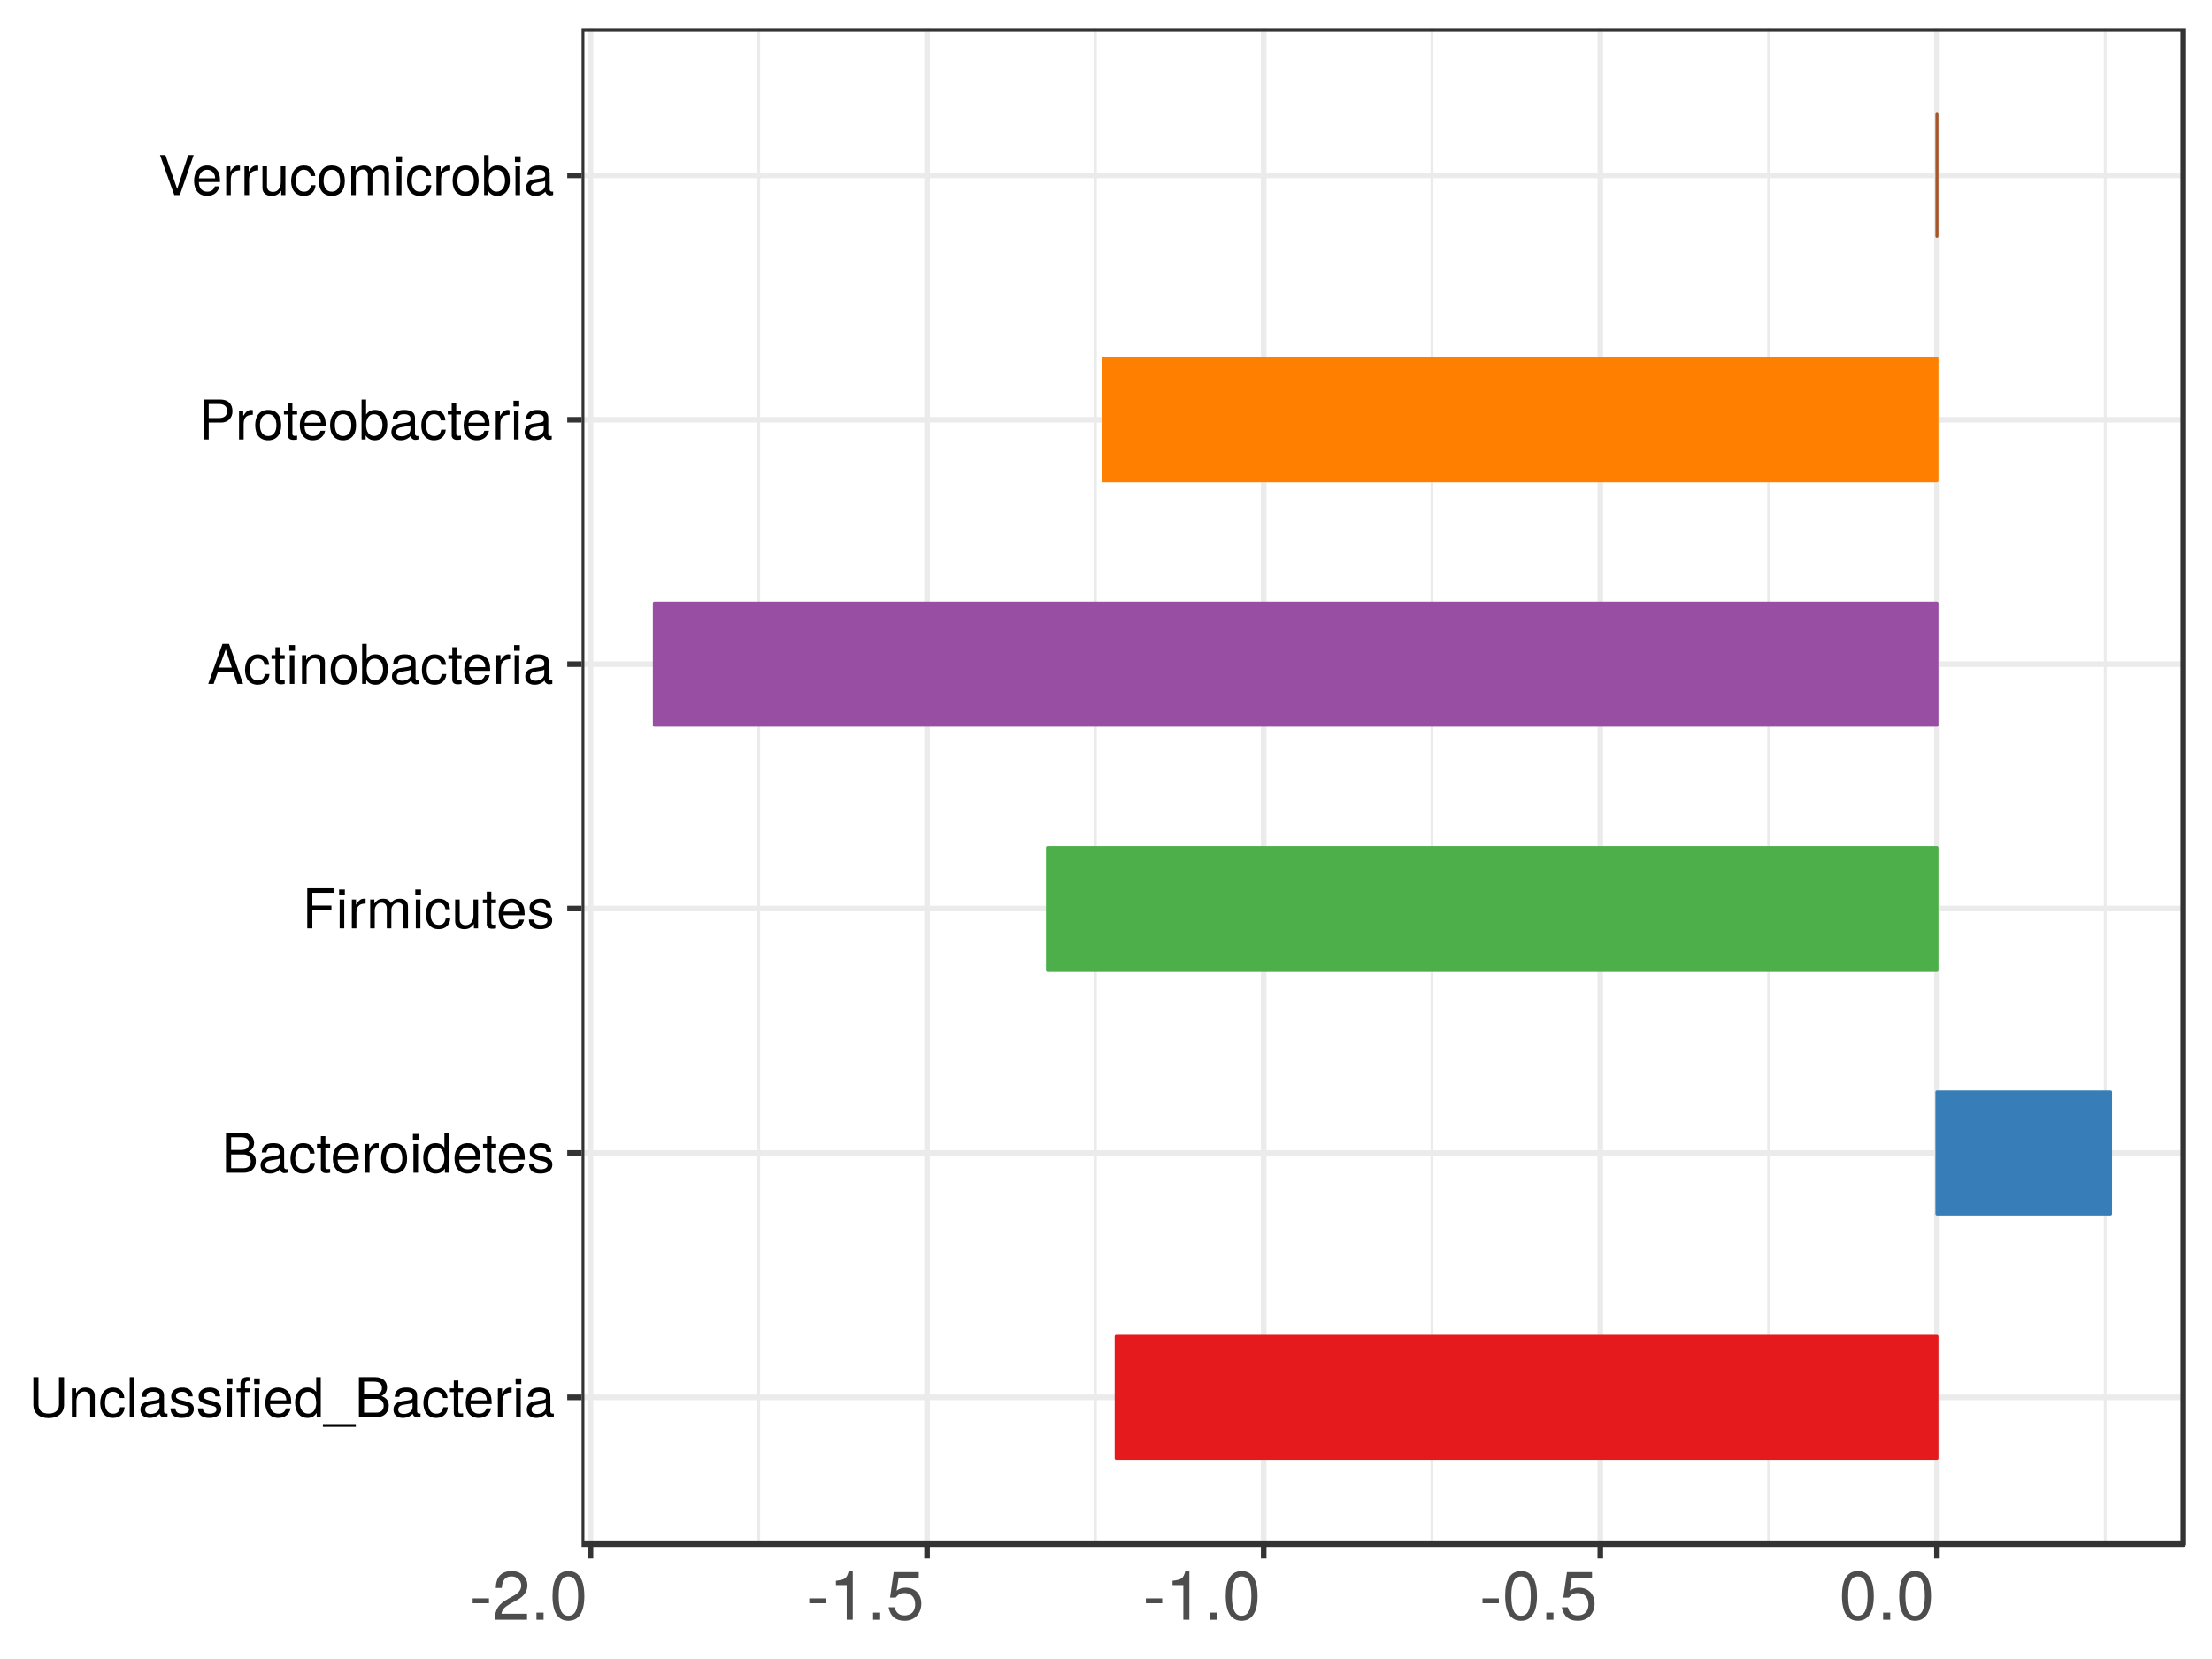 <?xml version="1.0" encoding="UTF-8"?>
<svg xmlns="http://www.w3.org/2000/svg" xmlns:xlink="http://www.w3.org/1999/xlink" width="768pt" height="576pt" viewBox="0 0 768 576" version="1.1">
<defs>
<g>
<symbol overflow="visible" id="glyph0-0">
<path style="stroke:none;" d=""/>
</symbol>
<symbol overflow="visible" id="glyph0-1">
<path style="stroke:none;" d="M 12.281 -4.234 L 12.281 -13.891 L 10.516 -13.891 L 10.516 -4.234 C 10.516 -2.359 9.156 -1.219 6.938 -1.219 C 4.859 -1.219 3.391 -2.203 3.391 -4.234 L 3.391 -13.891 L 1.625 -13.891 L 1.625 -4.234 C 1.625 -1.406 3.641 0.344 6.938 0.344 C 10.188 0.344 12.281 -1.453 12.281 -4.234 Z M 12.281 -4.234 "/>
</symbol>
<symbol overflow="visible" id="glyph0-2">
<path style="stroke:none;" d="M 9.281 0 L 9.281 -7.547 C 9.281 -9.203 8.031 -10.266 6.109 -10.266 C 4.625 -10.266 3.672 -9.688 2.797 -8.297 L 2.797 -9.984 L 1.328 -9.984 L 1.328 0 L 2.922 0 L 2.922 -5.5 C 2.922 -7.547 4.016 -8.875 5.641 -8.875 C 6.891 -8.875 7.688 -8.109 7.688 -6.906 L 7.688 0 Z M 9.281 0 "/>
</symbol>
<symbol overflow="visible" id="glyph0-3">
<path style="stroke:none;" d="M 9.078 -3.422 L 7.484 -3.422 C 7.219 -1.828 6.406 -1.188 5.047 -1.188 C 3.297 -1.188 2.25 -2.531 2.25 -4.891 C 2.25 -7.391 3.281 -8.797 5.016 -8.797 C 6.344 -8.797 7.188 -8.016 7.375 -6.625 L 8.969 -6.625 C 8.781 -9.062 7.25 -10.266 5.031 -10.266 C 2.344 -10.266 0.594 -8.203 0.594 -4.891 C 0.594 -1.672 2.297 0.281 5.016 0.281 C 7.391 0.281 8.891 -1.141 9.078 -3.422 Z M 9.078 -3.422 "/>
</symbol>
<symbol overflow="visible" id="glyph0-4">
<path style="stroke:none;" d="M 2.875 0 L 2.875 -13.891 L 1.297 -13.891 L 1.297 0 Z M 2.875 0 "/>
</symbol>
<symbol overflow="visible" id="glyph0-5">
<path style="stroke:none;" d="M 10.188 -0.031 L 10.188 -1.234 C 10.016 -1.203 9.938 -1.203 9.844 -1.203 C 9.297 -1.203 8.984 -1.484 8.984 -1.984 L 8.984 -7.547 C 8.984 -9.312 7.688 -10.266 5.234 -10.266 C 2.812 -10.266 1.328 -9.328 1.234 -7.031 L 2.844 -7.031 C 2.969 -8.25 3.688 -8.797 5.188 -8.797 C 6.609 -8.797 7.406 -8.266 7.406 -7.312 L 7.406 -6.891 C 7.406 -6.234 7.016 -5.938 5.75 -5.797 C 3.5 -5.5 3.156 -5.422 2.547 -5.188 C 1.391 -4.703 0.797 -3.812 0.797 -2.594 C 0.797 -0.781 2.062 0.281 4.078 0.281 C 5.359 0.281 6.594 -0.25 7.469 -1.188 C 7.641 -0.422 8.328 0.141 9.109 0.141 C 9.422 0.141 9.672 0.094 10.188 -0.031 Z M 7.406 -3.453 C 7.406 -2.016 5.969 -1.109 4.422 -1.109 C 3.188 -1.109 2.453 -1.547 2.453 -2.625 C 2.453 -3.672 3.156 -4.141 4.859 -4.375 C 6.531 -4.609 6.875 -4.688 7.406 -4.938 Z M 7.406 -3.453 "/>
</symbol>
<symbol overflow="visible" id="glyph0-6">
<path style="stroke:none;" d="M 8.75 -2.797 C 8.75 -4.281 7.906 -5.031 5.922 -5.5 L 4.406 -5.859 C 3.109 -6.172 2.547 -6.594 2.547 -7.297 C 2.547 -8.203 3.375 -8.797 4.672 -8.797 C 5.938 -8.797 6.625 -8.25 6.672 -7.203 L 8.344 -7.203 C 8.328 -9.156 7.031 -10.266 4.719 -10.266 C 2.406 -10.266 0.891 -9.062 0.891 -7.219 C 0.891 -5.656 1.688 -4.922 4.062 -4.344 L 5.547 -3.984 C 6.641 -3.719 7.078 -3.391 7.078 -2.672 C 7.078 -1.734 6.156 -1.188 4.766 -1.188 C 3.328 -1.188 2.531 -1.531 2.328 -3.047 L 0.641 -3.047 C 0.719 -0.75 2.016 0.281 4.625 0.281 C 7.141 0.281 8.75 -0.875 8.75 -2.797 Z M 8.75 -2.797 "/>
</symbol>
<symbol overflow="visible" id="glyph0-7">
<path style="stroke:none;" d="M 2.922 0 L 2.922 -9.984 L 1.328 -9.984 L 1.328 0 Z M 3.125 -11.484 L 3.125 -13.469 L 1.141 -13.469 L 1.141 -11.484 Z M 3.125 -11.484 "/>
</symbol>
<symbol overflow="visible" id="glyph0-8">
<path style="stroke:none;" d="M 4.922 -8.688 L 4.922 -9.984 L 3.25 -9.984 L 3.25 -11.547 C 3.25 -12.203 3.641 -12.547 4.359 -12.547 C 4.5 -12.547 4.547 -12.547 4.922 -12.531 L 4.922 -13.844 C 4.547 -13.922 4.344 -13.938 4.016 -13.938 C 2.547 -13.938 1.672 -13.109 1.672 -11.672 L 1.672 -9.984 L 0.344 -9.984 L 0.344 -8.688 L 1.672 -8.688 L 1.672 0 L 3.25 0 L 3.25 -8.688 Z M 8.172 0 L 8.172 -9.984 L 6.594 -9.984 L 6.594 0 Z M 8.375 -11.484 L 8.375 -13.469 L 6.406 -13.469 L 6.406 -11.484 Z M 8.375 -11.484 "/>
</symbol>
<symbol overflow="visible" id="glyph0-9">
<path style="stroke:none;" d="M 9.766 -4.531 C 9.766 -5.984 9.656 -6.891 9.375 -7.641 C 8.719 -9.281 7.203 -10.266 5.328 -10.266 C 2.547 -10.266 0.766 -8.203 0.766 -4.938 C 0.766 -1.656 2.5 0.281 5.297 0.281 C 7.578 0.281 9.156 -1.016 9.562 -3.031 L 7.969 -3.031 C 7.531 -1.719 6.625 -1.188 5.359 -1.188 C 3.688 -1.188 2.453 -2.25 2.422 -4.531 Z M 8.078 -5.938 C 8.078 -5.938 8.078 -5.859 8.062 -5.828 L 2.453 -5.828 C 2.594 -7.594 3.719 -8.797 5.312 -8.797 C 6.875 -8.797 8.078 -7.5 8.078 -5.938 Z M 8.078 -5.938 "/>
</symbol>
<symbol overflow="visible" id="glyph0-10">
<path style="stroke:none;" d="M 9.422 0 L 9.422 -13.891 L 7.844 -13.891 L 7.844 -8.719 C 7.188 -9.734 6.109 -10.266 4.781 -10.266 C 2.188 -10.266 0.5 -8.266 0.5 -5.078 C 0.5 -1.719 2.156 0.281 4.844 0.281 C 6.203 0.281 7.156 -0.234 8.016 -1.469 L 8.016 0 Z M 7.844 -4.953 C 7.844 -2.641 6.75 -1.203 5.062 -1.203 C 3.312 -1.203 2.156 -2.672 2.156 -4.984 C 2.156 -7.312 3.312 -8.781 5.047 -8.781 C 6.766 -8.781 7.844 -7.25 7.844 -4.953 Z M 7.844 -4.953 "/>
</symbol>
<symbol overflow="visible" id="glyph0-11">
<path style="stroke:none;" d="M 11.016 3.375 L 11.016 2.422 L -0.422 2.422 L -0.422 3.375 Z M 11.016 3.375 "/>
</symbol>
<symbol overflow="visible" id="glyph0-12">
<path style="stroke:none;" d="M 11.859 -3.969 C 11.859 -5.641 11.109 -6.641 9.328 -7.328 C 10.594 -7.922 11.25 -8.953 11.25 -10.359 C 11.25 -12.375 9.766 -13.891 7.141 -13.891 L 1.5 -13.891 L 1.5 0 L 7.766 0 C 10.266 0 11.859 -1.672 11.859 -3.969 Z M 9.484 -10.109 C 9.484 -8.703 8.672 -7.906 6.703 -7.906 L 3.281 -7.906 L 3.281 -12.328 L 6.703 -12.328 C 8.672 -12.328 9.484 -11.516 9.484 -10.109 Z M 10.094 -3.938 C 10.094 -2.609 9.281 -1.562 7.594 -1.562 L 3.281 -1.562 L 3.281 -6.344 L 7.594 -6.344 C 9.281 -6.344 10.094 -5.297 10.094 -3.938 Z M 10.094 -3.938 "/>
</symbol>
<symbol overflow="visible" id="glyph0-13">
<path style="stroke:none;" d="M 4.844 0 L 4.844 -1.328 C 4.625 -1.281 4.375 -1.25 4.078 -1.25 C 3.391 -1.25 3.203 -1.453 3.203 -2.156 L 3.203 -8.688 L 4.844 -8.688 L 4.844 -9.984 L 3.203 -9.984 L 3.203 -12.719 L 1.625 -12.719 L 1.625 -9.984 L 0.266 -9.984 L 0.266 -8.688 L 1.625 -8.688 L 1.625 -1.453 C 1.625 -0.438 2.297 0.141 3.547 0.141 C 3.922 0.141 4.297 0.094 4.844 0 Z M 4.844 0 "/>
</symbol>
<symbol overflow="visible" id="glyph0-14">
<path style="stroke:none;" d="M 6.109 -8.594 L 6.109 -10.203 C 5.844 -10.25 5.719 -10.266 5.5 -10.266 C 4.469 -10.266 3.688 -9.656 2.781 -8.172 L 2.781 -9.984 L 1.328 -9.984 L 1.328 0 L 2.922 0 L 2.922 -5.188 C 2.922 -7.422 3.656 -8.547 6.109 -8.594 Z M 6.109 -8.594 "/>
</symbol>
<symbol overflow="visible" id="glyph0-15">
<path style="stroke:none;" d="M 9.719 -4.922 C 9.719 -8.359 8.062 -10.266 5.188 -10.266 C 2.375 -10.266 0.688 -8.344 0.688 -4.984 C 0.688 -1.641 2.359 0.281 5.203 0.281 C 8 0.281 9.719 -1.641 9.719 -4.922 Z M 8.062 -4.938 C 8.062 -2.594 6.953 -1.188 5.203 -1.188 C 3.422 -1.188 2.344 -2.578 2.344 -4.984 C 2.344 -7.391 3.422 -8.797 5.203 -8.797 C 6.984 -8.797 8.062 -7.406 8.062 -4.938 Z M 8.062 -4.938 "/>
</symbol>
<symbol overflow="visible" id="glyph0-16">
<path style="stroke:none;" d="M 11.031 -12.328 L 11.031 -13.891 L 1.719 -13.891 L 1.719 0 L 3.484 0 L 3.484 -6.328 L 10.109 -6.328 L 10.109 -7.891 L 3.484 -7.891 L 3.484 -12.328 Z M 11.031 -12.328 "/>
</symbol>
<symbol overflow="visible" id="glyph0-17">
<path style="stroke:none;" d="M 14.469 0 L 14.469 -7.484 C 14.469 -9.281 13.484 -10.266 11.625 -10.266 C 10.281 -10.266 9.484 -9.859 8.547 -8.75 C 7.969 -9.812 7.156 -10.266 5.859 -10.266 C 4.531 -10.266 3.656 -9.766 2.797 -8.578 L 2.797 -9.984 L 1.359 -9.984 L 1.359 0 L 2.938 0 L 2.938 -6.266 C 2.938 -7.719 3.984 -8.875 5.281 -8.875 C 6.453 -8.875 7.125 -8.156 7.125 -6.875 L 7.125 0 L 8.703 0 L 8.703 -6.266 C 8.703 -7.719 9.766 -8.875 11.062 -8.875 C 12.234 -8.875 12.891 -8.141 12.891 -6.875 L 12.891 0 Z M 14.469 0 "/>
</symbol>
<symbol overflow="visible" id="glyph0-18">
<path style="stroke:none;" d="M 9.188 0 L 9.188 -9.984 L 7.594 -9.984 L 7.594 -4.469 C 7.594 -2.438 6.531 -1.109 4.875 -1.109 C 3.625 -1.109 2.812 -1.859 2.812 -3.062 L 2.812 -9.984 L 1.234 -9.984 L 1.234 -2.438 C 1.234 -0.781 2.469 0.281 4.422 0.281 C 5.891 0.281 6.812 -0.234 7.75 -1.547 L 7.75 0 Z M 9.188 0 "/>
</symbol>
<symbol overflow="visible" id="glyph0-19">
<path style="stroke:none;" d="M 12.438 0 L 7.562 -13.891 L 5.281 -13.891 L 0.328 0 L 2.203 0 L 3.672 -4.172 L 9.031 -4.172 L 10.453 0 Z M 8.531 -5.656 L 4.109 -5.656 L 6.406 -11.984 Z M 8.531 -5.656 "/>
</symbol>
<symbol overflow="visible" id="glyph0-20">
<path style="stroke:none;" d="M 9.969 -5.109 C 9.969 -8.344 8.328 -10.266 5.688 -10.266 C 4.328 -10.266 3.359 -9.75 2.609 -8.625 L 2.609 -13.891 L 1.031 -13.891 L 1.031 0 L 2.453 0 L 2.453 -1.422 C 3.219 -0.266 4.234 0.281 5.625 0.281 C 8.25 0.281 9.969 -1.859 9.969 -5.109 Z M 8.297 -5.016 C 8.297 -2.75 7.125 -1.203 5.391 -1.203 C 3.719 -1.203 2.609 -2.719 2.609 -4.984 C 2.609 -7.328 3.719 -8.859 5.391 -8.781 C 7.156 -8.781 8.297 -7.234 8.297 -5.016 Z M 8.297 -5.016 "/>
</symbol>
<symbol overflow="visible" id="glyph0-21">
<path style="stroke:none;" d="M 11.75 -9.812 C 11.75 -12.422 10.203 -13.891 7.469 -13.891 L 1.734 -13.891 L 1.734 0 L 3.5 0 L 3.5 -5.891 L 7.859 -5.891 C 10.156 -5.891 11.75 -7.5 11.75 -9.812 Z M 9.906 -9.891 C 9.906 -8.359 8.891 -7.453 7.203 -7.453 L 3.5 -7.453 L 3.5 -12.328 L 7.203 -12.328 C 8.891 -12.328 9.906 -11.406 9.906 -9.891 Z M 9.906 -9.891 "/>
</symbol>
<symbol overflow="visible" id="glyph0-22">
<path style="stroke:none;" d="M 12.281 -13.891 L 10.406 -13.891 L 6.547 -2.141 L 2.469 -13.891 L 0.578 -13.891 L 5.562 0 L 7.469 0 Z M 12.281 -13.891 "/>
</symbol>
<symbol overflow="visible" id="glyph1-0">
<path style="stroke:none;" d=""/>
</symbol>
<symbol overflow="visible" id="glyph1-1">
<path style="stroke:none;" d="M 6.766 -5.719 L 6.766 -7.422 L 1.094 -7.422 L 1.094 -5.719 Z M 6.766 -5.719 "/>
</symbol>
<symbol overflow="visible" id="glyph1-2">
<path style="stroke:none;" d="M 12.172 -11.938 C 12.172 -14.781 9.953 -16.891 6.766 -16.891 C 3.312 -16.891 1.312 -15.125 1.188 -11.031 L 3.281 -11.031 C 3.453 -13.859 4.625 -15.047 6.688 -15.047 C 8.594 -15.047 10.031 -13.688 10.031 -11.875 C 10.031 -10.547 9.234 -9.406 7.734 -8.547 L 5.547 -7.312 C 2.031 -5.312 1 -3.719 0.812 0 L 12.047 0 L 12.047 -2.078 L 3.172 -2.078 C 3.375 -3.453 4.141 -4.328 6.219 -5.547 L 8.594 -6.828 C 10.953 -8.094 12.172 -9.859 12.172 -11.938 Z M 12.172 -11.938 "/>
</symbol>
<symbol overflow="visible" id="glyph1-3">
<path style="stroke:none;" d="M 4.547 0 L 4.547 -2.469 L 2.078 -2.469 L 2.078 0 Z M 4.547 0 "/>
</symbol>
<symbol overflow="visible" id="glyph1-4">
<path style="stroke:none;" d="M 12.078 -8.125 C 12.078 -13.984 10.219 -16.891 6.547 -16.891 C 2.906 -16.891 1.031 -13.938 1.031 -8.266 C 1.031 -2.578 2.922 0.359 6.547 0.359 C 10.125 0.359 12.078 -2.578 12.078 -8.125 Z M 9.938 -8.312 C 9.938 -3.531 8.828 -1.375 6.5 -1.375 C 4.281 -1.375 3.172 -3.625 3.172 -8.234 C 3.172 -12.859 4.281 -15.031 6.547 -15.031 C 8.812 -15.031 9.938 -12.828 9.938 -8.312 Z M 9.938 -8.312 "/>
</symbol>
<symbol overflow="visible" id="glyph1-5">
<path style="stroke:none;" d="M 8.266 0 L 8.266 -16.891 L 6.875 -16.891 C 6.141 -14.281 5.672 -13.938 2.422 -13.531 L 2.422 -12.031 L 6.172 -12.031 L 6.172 0 Z M 8.266 0 "/>
</symbol>
<symbol overflow="visible" id="glyph1-6">
<path style="stroke:none;" d="M 12.219 -5.594 C 12.219 -8.938 10 -11.125 6.766 -11.125 C 5.578 -11.125 4.625 -10.812 3.641 -10.094 L 4.312 -14.453 L 11.328 -14.453 L 11.328 -16.531 L 2.625 -16.531 L 1.359 -7.688 L 3.281 -7.688 C 4.266 -8.859 5.078 -9.266 6.375 -9.266 C 8.641 -9.266 10.078 -7.812 10.078 -5.312 C 10.078 -2.875 8.672 -1.5 6.375 -1.5 C 4.547 -1.5 3.422 -2.422 2.922 -4.328 L 0.828 -4.328 C 1.531 -0.969 3.422 0.359 6.422 0.359 C 9.828 0.359 12.219 -2.031 12.219 -5.594 Z M 12.219 -5.594 "/>
</symbol>
</g>
<clipPath id="clip1">
  <path d="M 201.93 9.961 L 759 9.961 L 759 537 L 201.93 537 Z M 201.93 9.961 "/>
</clipPath>
<clipPath id="clip2">
  <path d="M 262 9.961 L 264 9.961 L 264 537 L 262 537 Z M 262 9.961 "/>
</clipPath>
<clipPath id="clip3">
  <path d="M 379 9.961 L 381 9.961 L 381 537 L 379 537 Z M 379 9.961 "/>
</clipPath>
<clipPath id="clip4">
  <path d="M 496 9.961 L 498 9.961 L 498 537 L 496 537 Z M 496 9.961 "/>
</clipPath>
<clipPath id="clip5">
  <path d="M 613 9.961 L 615 9.961 L 615 537 L 613 537 Z M 613 9.961 "/>
</clipPath>
<clipPath id="clip6">
  <path d="M 730 9.961 L 732 9.961 L 732 537 L 730 537 Z M 730 9.961 "/>
</clipPath>
<clipPath id="clip7">
  <path d="M 201.93 484 L 759.039 484 L 759.039 487 L 201.93 487 Z M 201.93 484 "/>
</clipPath>
<clipPath id="clip8">
  <path d="M 201.93 399 L 759.039 399 L 759.039 402 L 201.93 402 Z M 201.93 399 "/>
</clipPath>
<clipPath id="clip9">
  <path d="M 201.93 314 L 759.039 314 L 759.039 317 L 201.93 317 Z M 201.93 314 "/>
</clipPath>
<clipPath id="clip10">
  <path d="M 201.93 229 L 759.039 229 L 759.039 232 L 201.93 232 Z M 201.93 229 "/>
</clipPath>
<clipPath id="clip11">
  <path d="M 201.93 144 L 759.039 144 L 759.039 147 L 201.93 147 Z M 201.93 144 "/>
</clipPath>
<clipPath id="clip12">
  <path d="M 201.93 59 L 759.039 59 L 759.039 62 L 201.93 62 Z M 201.93 59 "/>
</clipPath>
<clipPath id="clip13">
  <path d="M 204 9.961 L 206 9.961 L 206 537.07 L 204 537.07 Z M 204 9.961 "/>
</clipPath>
<clipPath id="clip14">
  <path d="M 320 9.961 L 323 9.961 L 323 537.07 L 320 537.07 Z M 320 9.961 "/>
</clipPath>
<clipPath id="clip15">
  <path d="M 437 9.961 L 440 9.961 L 440 537.07 L 437 537.07 Z M 437 9.961 "/>
</clipPath>
<clipPath id="clip16">
  <path d="M 554 9.961 L 557 9.961 L 557 537.07 L 554 537.07 Z M 554 9.961 "/>
</clipPath>
<clipPath id="clip17">
  <path d="M 671 9.961 L 674 9.961 L 674 537.07 L 671 537.07 Z M 671 9.961 "/>
</clipPath>
<clipPath id="clip18">
  <path d="M 201.93 9.961 L 759.039 9.961 L 759.039 537.07 L 201.93 537.07 Z M 201.93 9.961 "/>
</clipPath>
</defs>
<g id="surface4931">
<rect x="0" y="0" width="768" height="576" style="fill:rgb(100%,100%,100%);fill-opacity:1;stroke:none;"/>
<rect x="0" y="0" width="768" height="576" style="fill:rgb(100%,100%,100%);fill-opacity:1;stroke:none;"/>
<path style="fill:none;stroke-width:1.94;stroke-linecap:round;stroke-linejoin:round;stroke:rgb(100%,100%,100%);stroke-opacity:1;stroke-miterlimit:10;" d="M 0 576 L 768 576 L 768 0 L 0 0 Z M 0 576 "/>
<g clip-path="url(#clip1)" clip-rule="nonzero">
<path style=" stroke:none;fill-rule:nonzero;fill:rgb(100%,100%,100%);fill-opacity:1;" d="M 201.93 536.07 L 758.039 536.07 L 758.039 9.961 L 201.93 9.961 Z M 201.93 536.07 "/>
</g>
<g clip-path="url(#clip2)" clip-rule="nonzero">
<path style="fill:none;stroke-width:0.97;stroke-linecap:butt;stroke-linejoin:round;stroke:rgb(92.157%,92.157%,92.157%);stroke-opacity:1;stroke-miterlimit:10;" d="M 263.445 536.07 L 263.445 9.961 "/>
</g>
<g clip-path="url(#clip3)" clip-rule="nonzero">
<path style="fill:none;stroke-width:0.97;stroke-linecap:butt;stroke-linejoin:round;stroke:rgb(92.157%,92.157%,92.157%);stroke-opacity:1;stroke-miterlimit:10;" d="M 380.316 536.07 L 380.316 9.961 "/>
</g>
<g clip-path="url(#clip4)" clip-rule="nonzero">
<path style="fill:none;stroke-width:0.97;stroke-linecap:butt;stroke-linejoin:round;stroke:rgb(92.157%,92.157%,92.157%);stroke-opacity:1;stroke-miterlimit:10;" d="M 497.188 536.07 L 497.188 9.961 "/>
</g>
<g clip-path="url(#clip5)" clip-rule="nonzero">
<path style="fill:none;stroke-width:0.97;stroke-linecap:butt;stroke-linejoin:round;stroke:rgb(92.157%,92.157%,92.157%);stroke-opacity:1;stroke-miterlimit:10;" d="M 614.055 536.07 L 614.055 9.961 "/>
</g>
<g clip-path="url(#clip6)" clip-rule="nonzero">
<path style="fill:none;stroke-width:0.97;stroke-linecap:butt;stroke-linejoin:round;stroke:rgb(92.157%,92.157%,92.157%);stroke-opacity:1;stroke-miterlimit:10;" d="M 730.926 536.07 L 730.926 9.961 "/>
</g>
<g clip-path="url(#clip7)" clip-rule="nonzero">
<path style="fill:none;stroke-width:1.94;stroke-linecap:butt;stroke-linejoin:round;stroke:rgb(92.157%,92.157%,92.157%);stroke-opacity:1;stroke-miterlimit:10;" d="M 201.93 485.156 L 758.039 485.156 "/>
</g>
<g clip-path="url(#clip8)" clip-rule="nonzero">
<path style="fill:none;stroke-width:1.94;stroke-linecap:butt;stroke-linejoin:round;stroke:rgb(92.157%,92.157%,92.157%);stroke-opacity:1;stroke-miterlimit:10;" d="M 201.93 400.301 L 758.039 400.301 "/>
</g>
<g clip-path="url(#clip9)" clip-rule="nonzero">
<path style="fill:none;stroke-width:1.94;stroke-linecap:butt;stroke-linejoin:round;stroke:rgb(92.157%,92.157%,92.157%);stroke-opacity:1;stroke-miterlimit:10;" d="M 201.93 315.445 L 758.039 315.445 "/>
</g>
<g clip-path="url(#clip10)" clip-rule="nonzero">
<path style="fill:none;stroke-width:1.94;stroke-linecap:butt;stroke-linejoin:round;stroke:rgb(92.157%,92.157%,92.157%);stroke-opacity:1;stroke-miterlimit:10;" d="M 201.93 230.59 L 758.039 230.59 "/>
</g>
<g clip-path="url(#clip11)" clip-rule="nonzero">
<path style="fill:none;stroke-width:1.94;stroke-linecap:butt;stroke-linejoin:round;stroke:rgb(92.157%,92.157%,92.157%);stroke-opacity:1;stroke-miterlimit:10;" d="M 201.93 145.734 L 758.039 145.734 "/>
</g>
<g clip-path="url(#clip12)" clip-rule="nonzero">
<path style="fill:none;stroke-width:1.94;stroke-linecap:butt;stroke-linejoin:round;stroke:rgb(92.157%,92.157%,92.157%);stroke-opacity:1;stroke-miterlimit:10;" d="M 201.93 60.875 L 758.039 60.875 "/>
</g>
<g clip-path="url(#clip13)" clip-rule="nonzero">
<path style="fill:none;stroke-width:1.94;stroke-linecap:butt;stroke-linejoin:round;stroke:rgb(92.157%,92.157%,92.157%);stroke-opacity:1;stroke-miterlimit:10;" d="M 205.012 536.07 L 205.012 9.961 "/>
</g>
<g clip-path="url(#clip14)" clip-rule="nonzero">
<path style="fill:none;stroke-width:1.94;stroke-linecap:butt;stroke-linejoin:round;stroke:rgb(92.157%,92.157%,92.157%);stroke-opacity:1;stroke-miterlimit:10;" d="M 321.879 536.07 L 321.879 9.961 "/>
</g>
<g clip-path="url(#clip15)" clip-rule="nonzero">
<path style="fill:none;stroke-width:1.94;stroke-linecap:butt;stroke-linejoin:round;stroke:rgb(92.157%,92.157%,92.157%);stroke-opacity:1;stroke-miterlimit:10;" d="M 438.75 536.07 L 438.75 9.961 "/>
</g>
<g clip-path="url(#clip16)" clip-rule="nonzero">
<path style="fill:none;stroke-width:1.94;stroke-linecap:butt;stroke-linejoin:round;stroke:rgb(92.157%,92.157%,92.157%);stroke-opacity:1;stroke-miterlimit:10;" d="M 555.621 536.07 L 555.621 9.961 "/>
</g>
<g clip-path="url(#clip17)" clip-rule="nonzero">
<path style="fill:none;stroke-width:1.94;stroke-linecap:butt;stroke-linejoin:round;stroke:rgb(92.157%,92.157%,92.157%);stroke-opacity:1;stroke-miterlimit:10;" d="M 672.492 536.07 L 672.492 9.961 "/>
</g>
<path style="fill-rule:nonzero;fill:rgb(89.412%,10.196%,10.98%);fill-opacity:1;stroke-width:1.067;stroke-linecap:butt;stroke-linejoin:round;stroke:rgb(89.412%,10.196%,10.98%);stroke-opacity:1;stroke-miterlimit:10;" d="M 387.543 506.371 L 672.492 506.371 L 672.492 463.941 L 387.543 463.941 Z M 387.543 506.371 "/>
<path style="fill-rule:nonzero;fill:rgb(21.569%,49.412%,72.157%);fill-opacity:1;stroke-width:1.067;stroke-linecap:butt;stroke-linejoin:round;stroke:rgb(21.569%,49.412%,72.157%);stroke-opacity:1;stroke-miterlimit:10;" d="M 672.492 421.516 L 732.762 421.516 L 732.762 379.086 L 672.492 379.086 Z M 672.492 421.516 "/>
<path style="fill-rule:nonzero;fill:rgb(30.196%,68.627%,29.02%);fill-opacity:1;stroke-width:1.067;stroke-linecap:butt;stroke-linejoin:round;stroke:rgb(30.196%,68.627%,29.02%);stroke-opacity:1;stroke-miterlimit:10;" d="M 363.695 336.66 L 672.492 336.66 L 672.492 294.23 L 363.695 294.23 Z M 363.695 336.66 "/>
<path style="fill-rule:nonzero;fill:rgb(59.608%,30.588%,63.922%);fill-opacity:1;stroke-width:1.067;stroke-linecap:butt;stroke-linejoin:round;stroke:rgb(59.608%,30.588%,63.922%);stroke-opacity:1;stroke-miterlimit:10;" d="M 227.207 251.805 L 672.492 251.805 L 672.492 209.375 L 227.207 209.375 Z M 227.207 251.805 "/>
<path style="fill-rule:nonzero;fill:rgb(100%,49.804%,0%);fill-opacity:1;stroke-width:1.067;stroke-linecap:butt;stroke-linejoin:round;stroke:rgb(100%,49.804%,0%);stroke-opacity:1;stroke-miterlimit:10;" d="M 383.02 166.945 L 672.492 166.945 L 672.492 124.516 L 383.02 124.516 Z M 383.02 166.945 "/>
<path style="fill:none;stroke-width:1.067;stroke-linecap:butt;stroke-linejoin:round;stroke:rgb(65.098%,33.725%,15.686%);stroke-opacity:1;stroke-miterlimit:10;" d="M 672.492 82.09 L 672.492 39.66 Z M 672.492 82.09 "/>
<g clip-path="url(#clip18)" clip-rule="nonzero">
<path style="fill:none;stroke-width:1.94;stroke-linecap:round;stroke-linejoin:round;stroke:rgb(20%,20%,20%);stroke-opacity:1;stroke-miterlimit:10;" d="M 201.93 536.07 L 758.039 536.07 L 758.039 9.961 L 201.93 9.961 Z M 201.93 536.07 "/>
</g>
<g style="fill:rgb(0%,0%,0%);fill-opacity:1;">
  <use xlink:href="#glyph0-1" x="9.961" y="492.018"/>
  <use xlink:href="#glyph0-2" x="23.617" y="492.018"/>
  <use xlink:href="#glyph0-3" x="34.207" y="492.018"/>
  <use xlink:href="#glyph0-4" x="43.73" y="492.018"/>
  <use xlink:href="#glyph0-5" x="47.959" y="492.018"/>
  <use xlink:href="#glyph0-6" x="58.549" y="492.018"/>
  <use xlink:href="#glyph0-6" x="68.072" y="492.018"/>
  <use xlink:href="#glyph0-7" x="77.596" y="492.018"/>
  <use xlink:href="#glyph0-8" x="81.824" y="492.018"/>
  <use xlink:href="#glyph0-9" x="91.348" y="492.018"/>
  <use xlink:href="#glyph0-10" x="101.938" y="492.018"/>
  <use xlink:href="#glyph0-11" x="112.527" y="492.018"/>
  <use xlink:href="#glyph0-12" x="123.117" y="492.018"/>
  <use xlink:href="#glyph0-5" x="135.821" y="492.018"/>
  <use xlink:href="#glyph0-3" x="146.411" y="492.018"/>
  <use xlink:href="#glyph0-13" x="155.935" y="492.018"/>
  <use xlink:href="#glyph0-9" x="160.943" y="492.018"/>
  <use xlink:href="#glyph0-14" x="171.533" y="492.018"/>
  <use xlink:href="#glyph0-7" x="177.876" y="492.018"/>
  <use xlink:href="#glyph0-5" x="182.104" y="492.018"/>
</g>
<g style="fill:rgb(0%,0%,0%);fill-opacity:1;">
  <use xlink:href="#glyph0-12" x="76.961" y="407.162"/>
  <use xlink:href="#glyph0-5" x="89.665" y="407.162"/>
  <use xlink:href="#glyph0-3" x="100.255" y="407.162"/>
  <use xlink:href="#glyph0-13" x="109.778" y="407.162"/>
  <use xlink:href="#glyph0-9" x="114.787" y="407.162"/>
  <use xlink:href="#glyph0-14" x="125.377" y="407.162"/>
  <use xlink:href="#glyph0-15" x="131.624" y="407.162"/>
  <use xlink:href="#glyph0-7" x="142.214" y="407.162"/>
  <use xlink:href="#glyph0-10" x="146.442" y="407.162"/>
  <use xlink:href="#glyph0-9" x="157.032" y="407.162"/>
  <use xlink:href="#glyph0-13" x="167.432" y="407.162"/>
  <use xlink:href="#glyph0-9" x="172.44" y="407.162"/>
  <use xlink:href="#glyph0-6" x="183.03" y="407.162"/>
</g>
<g style="fill:rgb(0%,0%,0%);fill-opacity:1;">
  <use xlink:href="#glyph0-16" x="104.961" y="322.307"/>
  <use xlink:href="#glyph0-7" x="116.599" y="322.307"/>
  <use xlink:href="#glyph0-14" x="120.827" y="322.307"/>
  <use xlink:href="#glyph0-17" x="127.17" y="322.307"/>
  <use xlink:href="#glyph0-7" x="143.036" y="322.307"/>
  <use xlink:href="#glyph0-3" x="147.265" y="322.307"/>
  <use xlink:href="#glyph0-18" x="156.788" y="322.307"/>
  <use xlink:href="#glyph0-13" x="167.378" y="322.307"/>
  <use xlink:href="#glyph0-9" x="172.387" y="322.307"/>
  <use xlink:href="#glyph0-6" x="182.977" y="322.307"/>
</g>
<g style="fill:rgb(0%,0%,0%);fill-opacity:1;">
  <use xlink:href="#glyph0-19" x="71.961" y="237.451"/>
  <use xlink:href="#glyph0-3" x="84.475" y="237.451"/>
  <use xlink:href="#glyph0-13" x="93.998" y="237.451"/>
  <use xlink:href="#glyph0-7" x="99.293" y="237.451"/>
  <use xlink:href="#glyph0-2" x="103.521" y="237.451"/>
  <use xlink:href="#glyph0-15" x="114.111" y="237.451"/>
  <use xlink:href="#glyph0-20" x="124.701" y="237.451"/>
  <use xlink:href="#glyph0-5" x="135.291" y="237.451"/>
  <use xlink:href="#glyph0-3" x="145.881" y="237.451"/>
  <use xlink:href="#glyph0-13" x="155.404" y="237.451"/>
  <use xlink:href="#glyph0-9" x="160.413" y="237.451"/>
  <use xlink:href="#glyph0-14" x="171.003" y="237.451"/>
  <use xlink:href="#glyph0-7" x="177.346" y="237.451"/>
  <use xlink:href="#glyph0-5" x="181.574" y="237.451"/>
</g>
<g style="fill:rgb(0%,0%,0%);fill-opacity:1;">
  <use xlink:href="#glyph0-21" x="68.961" y="152.596"/>
  <use xlink:href="#glyph0-14" x="81.665" y="152.596"/>
  <use xlink:href="#glyph0-15" x="87.912" y="152.596"/>
  <use xlink:href="#glyph0-13" x="98.312" y="152.596"/>
  <use xlink:href="#glyph0-9" x="103.32" y="152.596"/>
  <use xlink:href="#glyph0-15" x="113.91" y="152.596"/>
  <use xlink:href="#glyph0-20" x="124.5" y="152.596"/>
  <use xlink:href="#glyph0-5" x="135.09" y="152.596"/>
  <use xlink:href="#glyph0-3" x="145.68" y="152.596"/>
  <use xlink:href="#glyph0-13" x="155.203" y="152.596"/>
  <use xlink:href="#glyph0-9" x="160.212" y="152.596"/>
  <use xlink:href="#glyph0-14" x="170.802" y="152.596"/>
  <use xlink:href="#glyph0-7" x="177.145" y="152.596"/>
  <use xlink:href="#glyph0-5" x="181.373" y="152.596"/>
</g>
<g style="fill:rgb(0%,0%,0%);fill-opacity:1;">
  <use xlink:href="#glyph0-22" x="54.961" y="67.736"/>
  <use xlink:href="#glyph0-9" x="66.617" y="67.736"/>
  <use xlink:href="#glyph0-14" x="77.207" y="67.736"/>
  <use xlink:href="#glyph0-14" x="83.55" y="67.736"/>
  <use xlink:href="#glyph0-18" x="89.893" y="67.736"/>
  <use xlink:href="#glyph0-3" x="100.482" y="67.736"/>
  <use xlink:href="#glyph0-15" x="110.006" y="67.736"/>
  <use xlink:href="#glyph0-17" x="120.596" y="67.736"/>
  <use xlink:href="#glyph0-7" x="136.462" y="67.736"/>
  <use xlink:href="#glyph0-3" x="140.69" y="67.736"/>
  <use xlink:href="#glyph0-14" x="150.214" y="67.736"/>
  <use xlink:href="#glyph0-15" x="156.461" y="67.736"/>
  <use xlink:href="#glyph0-20" x="167.051" y="67.736"/>
  <use xlink:href="#glyph0-7" x="177.641" y="67.736"/>
  <use xlink:href="#glyph0-5" x="181.869" y="67.736"/>
</g>
<path style="fill:none;stroke-width:1.94;stroke-linecap:butt;stroke-linejoin:round;stroke:rgb(20%,20%,20%);stroke-opacity:1;stroke-miterlimit:10;" d="M 196.949 485.156 L 201.93 485.156 "/>
<path style="fill:none;stroke-width:1.94;stroke-linecap:butt;stroke-linejoin:round;stroke:rgb(20%,20%,20%);stroke-opacity:1;stroke-miterlimit:10;" d="M 196.949 400.301 L 201.93 400.301 "/>
<path style="fill:none;stroke-width:1.94;stroke-linecap:butt;stroke-linejoin:round;stroke:rgb(20%,20%,20%);stroke-opacity:1;stroke-miterlimit:10;" d="M 196.949 315.445 L 201.93 315.445 "/>
<path style="fill:none;stroke-width:1.94;stroke-linecap:butt;stroke-linejoin:round;stroke:rgb(20%,20%,20%);stroke-opacity:1;stroke-miterlimit:10;" d="M 196.949 230.59 L 201.93 230.59 "/>
<path style="fill:none;stroke-width:1.94;stroke-linecap:butt;stroke-linejoin:round;stroke:rgb(20%,20%,20%);stroke-opacity:1;stroke-miterlimit:10;" d="M 196.949 145.734 L 201.93 145.734 "/>
<path style="fill:none;stroke-width:1.94;stroke-linecap:butt;stroke-linejoin:round;stroke:rgb(20%,20%,20%);stroke-opacity:1;stroke-miterlimit:10;" d="M 196.949 60.875 L 201.93 60.875 "/>
<path style="fill:none;stroke-width:1.94;stroke-linecap:butt;stroke-linejoin:round;stroke:rgb(20%,20%,20%);stroke-opacity:1;stroke-miterlimit:10;" d="M 205.012 541.051 L 205.012 536.07 "/>
<path style="fill:none;stroke-width:1.94;stroke-linecap:butt;stroke-linejoin:round;stroke:rgb(20%,20%,20%);stroke-opacity:1;stroke-miterlimit:10;" d="M 321.879 541.051 L 321.879 536.07 "/>
<path style="fill:none;stroke-width:1.94;stroke-linecap:butt;stroke-linejoin:round;stroke:rgb(20%,20%,20%);stroke-opacity:1;stroke-miterlimit:10;" d="M 438.75 541.051 L 438.75 536.07 "/>
<path style="fill:none;stroke-width:1.94;stroke-linecap:butt;stroke-linejoin:round;stroke:rgb(20%,20%,20%);stroke-opacity:1;stroke-miterlimit:10;" d="M 555.621 541.051 L 555.621 536.07 "/>
<path style="fill:none;stroke-width:1.94;stroke-linecap:butt;stroke-linejoin:round;stroke:rgb(20%,20%,20%);stroke-opacity:1;stroke-miterlimit:10;" d="M 672.492 541.051 L 672.492 536.07 "/>
<g style="fill:rgb(30.196%,30.196%,30.196%);fill-opacity:1;">
  <use xlink:href="#glyph1-1" x="163.012" y="562.367"/>
  <use xlink:href="#glyph1-2" x="170.941" y="562.367"/>
  <use xlink:href="#glyph1-3" x="184.182" y="562.367"/>
  <use xlink:href="#glyph1-4" x="190.802" y="562.367"/>
</g>
<g style="fill:rgb(30.196%,30.196%,30.196%);fill-opacity:1;">
  <use xlink:href="#glyph1-1" x="279.879" y="562.367"/>
  <use xlink:href="#glyph1-5" x="287.809" y="562.367"/>
  <use xlink:href="#glyph1-3" x="301.049" y="562.367"/>
  <use xlink:href="#glyph1-6" x="307.669" y="562.367"/>
</g>
<g style="fill:rgb(30.196%,30.196%,30.196%);fill-opacity:1;">
  <use xlink:href="#glyph1-1" x="396.75" y="562.367"/>
  <use xlink:href="#glyph1-5" x="404.68" y="562.367"/>
  <use xlink:href="#glyph1-3" x="417.92" y="562.367"/>
  <use xlink:href="#glyph1-4" x="424.54" y="562.367"/>
</g>
<g style="fill:rgb(30.196%,30.196%,30.196%);fill-opacity:1;">
  <use xlink:href="#glyph1-1" x="513.621" y="562.367"/>
  <use xlink:href="#glyph1-4" x="521.551" y="562.367"/>
  <use xlink:href="#glyph1-3" x="534.791" y="562.367"/>
  <use xlink:href="#glyph1-6" x="541.411" y="562.367"/>
</g>
<g style="fill:rgb(30.196%,30.196%,30.196%);fill-opacity:1;">
  <use xlink:href="#glyph1-4" x="638.492" y="562.367"/>
  <use xlink:href="#glyph1-3" x="651.732" y="562.367"/>
  <use xlink:href="#glyph1-4" x="658.353" y="562.367"/>
</g>
</g>
</svg>
